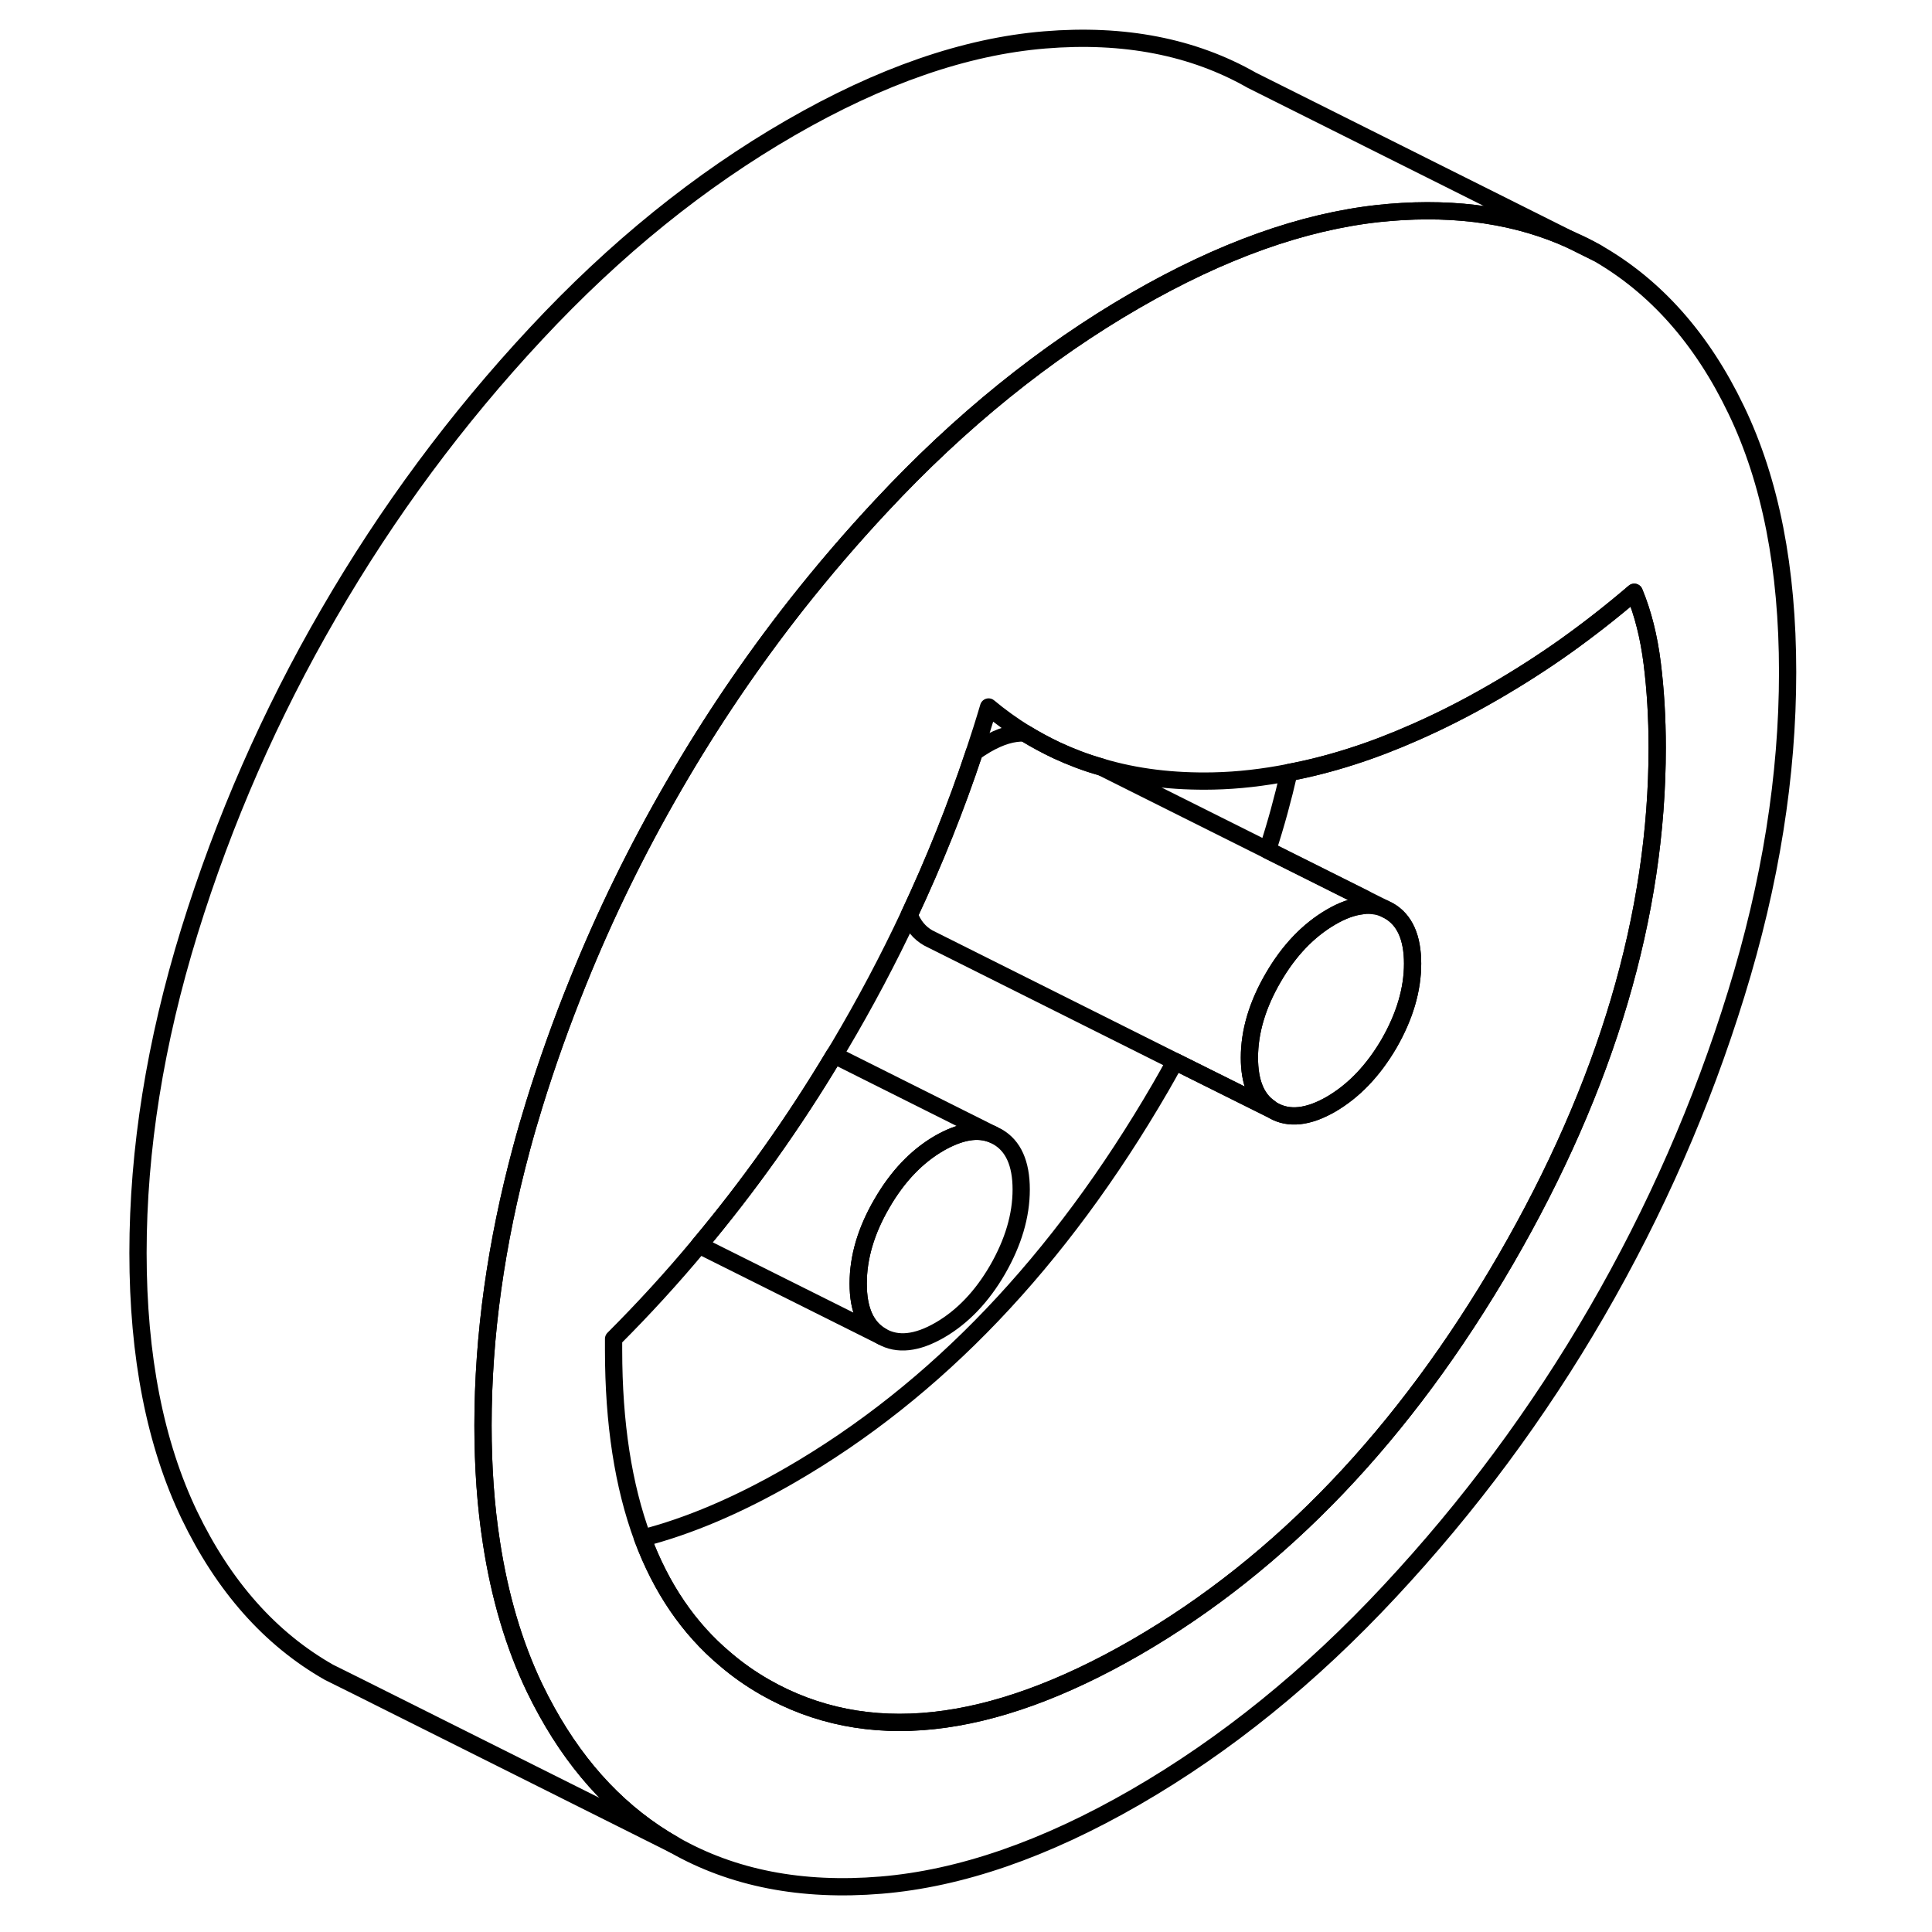 <svg width="48" height="48" viewBox="0 0 100 112" fill="none" xmlns="http://www.w3.org/2000/svg" stroke-width="1px"
     stroke-linecap="round" stroke-linejoin="round">
    <path d="M85.08 13.914L86.57 14.654C86.09 14.374 85.59 14.124 85.08 13.914Z" stroke="currentColor" stroke-linejoin="round"/>
    <path d="M94.65 23.764C92.67 19.634 89.97 16.594 86.57 14.654L85.08 13.914C82.01 12.514 78.5 11.984 74.56 12.314C74.35 12.334 74.14 12.354 73.93 12.374C69.51 12.854 64.81 14.534 59.82 17.414C54.59 20.434 49.67 24.404 45.07 29.344C43.37 31.164 41.75 33.054 40.21 35.004C37.59 38.334 35.21 41.844 33.07 45.544C30.93 49.234 29.07 53.034 27.5 56.934C26.56 59.254 25.72 61.604 24.98 63.994C24.71 64.864 24.46 65.724 24.23 66.584C22.75 72.084 22 77.434 22 82.634C22 85.054 22.16 87.324 22.49 89.434C22.97 92.564 23.8 95.364 24.98 97.834C25.21 98.314 25.45 98.774 25.7 99.224C27.6 102.654 30.05 105.224 33.07 106.944C36.47 108.884 40.47 109.664 45.07 109.284C49.67 108.904 54.59 107.204 59.82 104.184C65.05 101.164 69.96 97.194 74.56 92.254C79.16 87.324 83.17 81.924 86.57 76.054C89.97 70.184 92.67 64.034 94.65 57.614C96.64 51.184 97.63 44.974 97.63 38.964C97.63 32.954 96.64 27.894 94.65 23.764ZM81.28 73.034C75.41 83.144 68.26 90.634 59.82 95.514C51.37 100.384 44.22 101.154 38.36 97.814C37.52 97.334 36.75 96.794 36.03 96.174C33.92 94.404 32.33 92.064 31.25 89.164C30.13 86.134 29.57 82.504 29.57 78.264V77.614C31.3 75.884 32.96 74.074 34.53 72.184C37.39 68.774 40 65.104 42.36 61.164C42.46 61.004 42.56 60.844 42.66 60.674C44.15 58.164 45.5 55.614 46.71 53.034C48.16 49.944 49.42 46.804 50.48 43.614C50.77 42.744 51.05 41.864 51.31 40.984C51.98 41.544 52.68 42.044 53.4 42.494C54.01 42.864 54.63 43.204 55.27 43.504C56.09 43.884 56.95 44.214 57.84 44.464C59.85 45.064 62.02 45.324 64.35 45.274C65.78 45.244 67.24 45.074 68.72 44.784C71.1 44.334 73.54 43.554 76.04 42.444C77.54 41.784 79.06 41.014 80.61 40.114C82.06 39.274 83.45 38.384 84.77 37.444C86.1 36.494 87.42 35.464 88.74 34.334C89.25 35.564 89.59 36.934 89.78 38.454C89.97 39.974 90.07 41.594 90.07 43.334C90.07 53.024 87.14 62.924 81.28 73.034Z" stroke="currentColor" stroke-linejoin="round"/>
    <path d="M51.55 65.764C50.69 65.404 49.67 65.584 48.47 66.264C47.15 67.024 46.03 68.194 45.12 69.774C44.2 71.354 43.75 72.894 43.75 74.414C43.75 75.934 44.2 76.954 45.12 77.474L34.53 72.184C37.39 68.774 40 65.104 42.36 61.164L51.55 65.764Z" stroke="currentColor" stroke-linejoin="round"/>
    <path d="M53.2 68.954C53.2 70.474 52.74 72.023 51.83 73.603C50.92 75.174 49.8 76.344 48.47 77.114C47.15 77.874 46.03 77.993 45.12 77.474C44.2 76.954 43.75 75.933 43.75 74.413C43.75 72.894 44.2 71.353 45.12 69.773C46.03 68.194 47.15 67.023 48.47 66.263C49.67 65.584 50.69 65.403 51.55 65.763L51.83 65.903C52.74 66.424 53.2 67.444 53.2 68.954Z" stroke="currentColor" stroke-linejoin="round"/>
    <path d="M90.07 43.334C90.07 53.023 87.14 62.923 81.28 73.034C75.41 83.144 68.26 90.633 59.82 95.513C51.37 100.383 44.22 101.153 38.36 97.814C37.52 97.334 36.75 96.793 36.03 96.174C33.92 94.403 32.33 92.064 31.25 89.163C33.94 88.474 36.8 87.254 39.82 85.513C48.26 80.633 55.41 73.144 61.28 63.033C61.57 62.533 61.85 62.033 62.12 61.533L67.58 64.254L67.81 64.374C68.72 64.894 69.84 64.773 71.16 64.013C72.48 63.243 73.6 62.074 74.52 60.504C75.43 58.923 75.89 57.373 75.89 55.864C75.89 54.353 75.43 53.324 74.52 52.803L74.24 52.663L67.48 49.283C67.97 47.783 68.38 46.273 68.72 44.783C71.1 44.334 73.54 43.553 76.04 42.444C77.54 41.783 79.06 41.014 80.61 40.114C82.06 39.273 83.45 38.383 84.77 37.444C86.1 36.493 87.42 35.464 88.74 34.334C89.25 35.563 89.59 36.934 89.78 38.453C89.97 39.974 90.07 41.593 90.07 43.334Z" stroke="currentColor" stroke-linejoin="round"/>
    <path d="M75.89 55.864C75.89 57.373 75.43 58.923 74.52 60.504C73.6 62.074 72.48 63.243 71.16 64.013C69.84 64.773 68.72 64.894 67.81 64.374C67.74 64.334 67.67 64.284 67.6 64.224C66.82 63.694 66.43 62.714 66.43 61.313C66.43 59.803 66.89 58.254 67.81 56.673C68.72 55.103 69.84 53.934 71.16 53.163C71.81 52.783 72.42 52.563 72.98 52.504C73.43 52.453 73.85 52.504 74.24 52.663L74.52 52.803C75.43 53.324 75.89 54.343 75.89 55.864Z" stroke="currentColor" stroke-linejoin="round"/>
    <path d="M85.08 13.914C82.01 12.514 78.5 11.984 74.56 12.314C74.35 12.334 74.14 12.354 73.93 12.374C69.51 12.854 64.81 14.534 59.82 17.414C54.59 20.434 49.67 24.404 45.07 29.344C43.37 31.164 41.75 33.054 40.21 35.004C37.59 38.334 35.21 41.844 33.07 45.544C30.93 49.234 29.07 53.034 27.5 56.934C26.56 59.254 25.72 61.604 24.98 63.994C24.71 64.864 24.46 65.724 24.23 66.584C22.75 72.084 22 77.434 22 82.634C22 85.054 22.16 87.324 22.49 89.434C22.97 92.564 23.8 95.364 24.98 97.834C25.21 98.314 25.45 98.774 25.7 99.224C27.6 102.654 30.05 105.224 33.07 106.944L14.62 97.714L13.07 96.944C9.66 95.004 6.97 91.964 4.98 87.834C3 83.704 2 78.634 2 72.634C2 66.634 3 60.414 4.98 53.994C6.97 47.564 9.66 41.414 13.07 35.544C16.47 29.674 20.47 24.274 25.07 19.344C29.67 14.404 34.59 10.434 39.82 7.414C45.05 4.394 49.96 2.694 54.56 2.314C59.16 1.934 63.17 2.714 66.57 4.654L85.08 13.914Z" stroke="currentColor" stroke-linejoin="round"/>
    <path d="M73.12 52.103C73.08 52.233 73.03 52.373 72.98 52.503C72.42 52.563 71.81 52.783 71.16 53.163C69.84 53.933 68.72 55.103 67.81 56.673C66.89 58.253 66.43 59.803 66.43 61.313C66.43 62.713 66.82 63.693 67.6 64.223C67.6 64.233 67.59 64.243 67.58 64.253L62.12 61.533L48.09 54.513L47.81 54.373C47.3 54.083 46.93 53.633 46.71 53.033C48.16 49.943 49.42 46.803 50.48 43.613C50.7 43.443 50.93 43.303 51.16 43.163C51.99 42.683 52.73 42.463 53.4 42.493C54.01 42.863 54.63 43.203 55.27 43.503C56.09 43.883 56.95 44.213 57.84 44.463L67.48 49.283L73.12 52.103Z" stroke="currentColor" stroke-linejoin="round"/>
</svg>